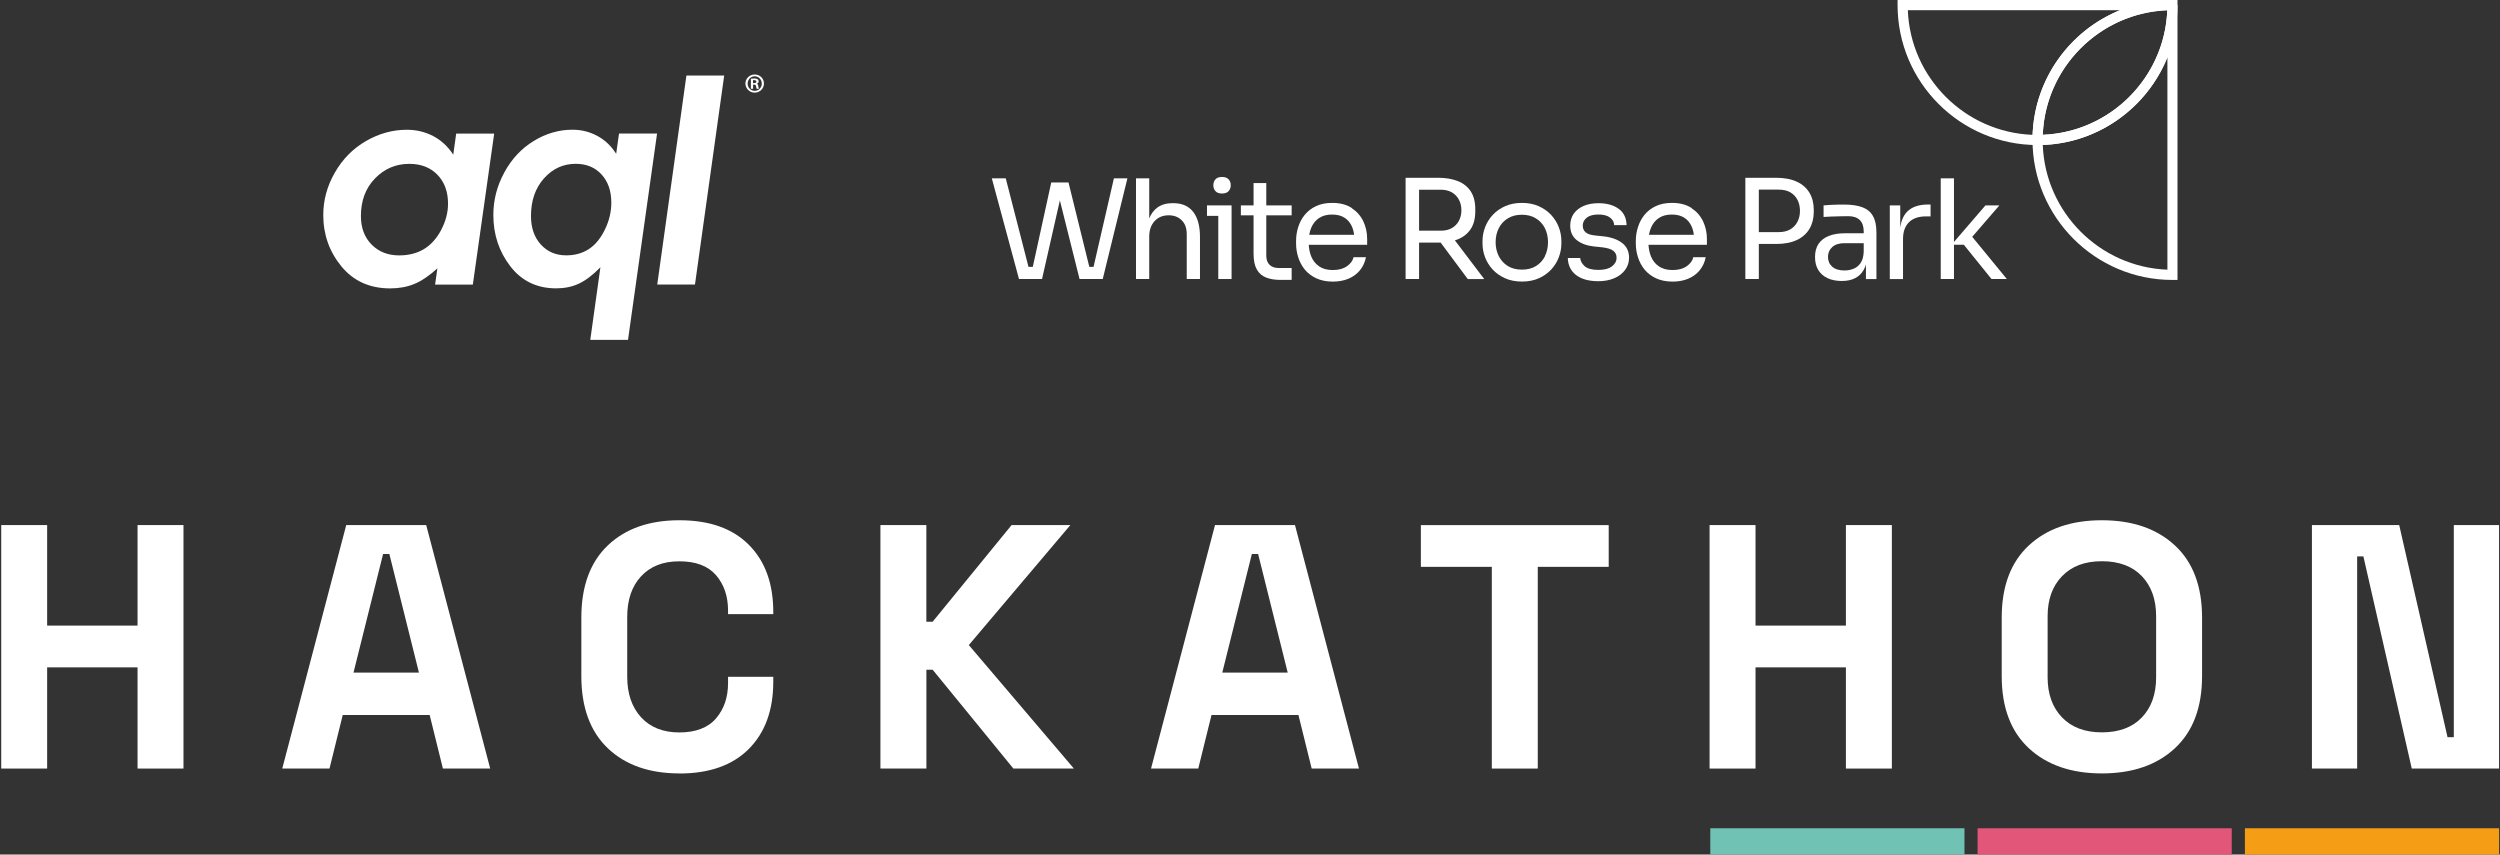 <svg width="629" height="215" viewBox="0 0 629 215" fill="none" xmlns="http://www.w3.org/2000/svg">
<rect x="0" y="0" width="629" height="215" fill="#333333" stroke="none"/>
<path d="M513.93 36.495H512.65C493.23 36.495 477.43 20.695 477.43 1.279V0H546.58V2.547C528.58 2.547 513.93 17.2 513.93 35.216V36.495ZM480.01 2.558C480.66 19.571 494.39 33.286 511.4 33.926C511.92 19.714 520.89 7.63 533.43 2.558H480.01Z" fill="white"/>
<path d="M547.86 70.432H546.58C527.17 70.432 511.38 54.632 511.38 35.216V33.937H512.66C530.66 33.937 545.32 19.284 545.32 1.268H547.86V70.421V70.432ZM513.96 36.462C514.6 53.474 528.31 67.201 545.32 67.852V14.433C540.24 26.969 528.16 35.955 513.96 36.473" fill="white"/>
<path d="M280.26 44.874L275.133 67.146H274.074L268.837 45.911H267.69H265.54H264.493L259.851 67.146H258.771L253.048 44.874H249.542L256.378 70.2H262.178L266.665 50.42L271.616 70.2H277.448L283.656 44.874H280.26Z" fill="white"/>
<path d="M295.188 51.115H295.045C293.49 51.115 292.223 51.479 291.23 52.195C290.315 52.857 289.621 53.783 289.146 54.952V44.863H285.817V70.2H289.146V59.516C289.146 57.918 289.587 56.628 290.48 55.646C291.374 54.665 292.553 54.169 294.042 54.169C295.387 54.169 296.478 54.588 297.316 55.415C298.165 56.253 298.584 57.422 298.584 58.921V70.2H301.914V59.616C301.914 56.881 301.352 54.786 300.216 53.32C299.08 51.854 297.405 51.115 295.188 51.115Z" fill="white"/>
<path d="M303.678 51.677V54.312H306.523V70.2H309.863V54.312V51.677H306.523H303.678Z" fill="white"/>
<path d="M307.46 48.689C308.198 48.689 308.75 48.491 309.114 48.094C309.477 47.697 309.654 47.201 309.654 46.605C309.654 46.01 309.477 45.503 309.114 45.117C308.75 44.72 308.209 44.522 307.46 44.522C306.71 44.522 306.17 44.72 305.817 45.117C305.453 45.514 305.277 46.01 305.277 46.605C305.277 47.201 305.453 47.708 305.817 48.094C306.17 48.491 306.721 48.689 307.46 48.689Z" fill="white"/>
<path d="M318.596 46.054H315.398V51.677H312.201V54.18H315.398V63.894C315.398 65.536 315.674 66.837 316.214 67.797C316.754 68.756 317.537 69.439 318.54 69.825C319.544 70.222 320.746 70.421 322.135 70.421H324.979V67.433H321.716C320.723 67.433 319.952 67.157 319.411 66.617C318.871 66.077 318.596 65.305 318.596 64.313V54.18H324.979V51.677H318.596V46.054Z" fill="white"/>
<path d="M340.14 52.35C338.828 51.479 337.174 51.049 335.156 51.049C333.602 51.049 332.257 51.324 331.11 51.865C329.963 52.405 329.026 53.133 328.276 54.048C327.538 54.963 326.986 55.988 326.634 57.124C326.27 58.259 326.093 59.428 326.093 60.63V61.258C326.093 62.438 326.27 63.596 326.634 64.732C326.986 65.867 327.538 66.893 328.276 67.808C329.015 68.723 329.974 69.451 331.154 70.013C332.334 70.564 333.734 70.851 335.355 70.851C336.81 70.851 338.122 70.608 339.28 70.123C340.438 69.638 341.397 68.932 342.158 68.006C342.918 67.08 343.426 65.977 343.679 64.709H340.559C340.371 65.569 339.82 66.319 338.905 66.97C337.99 67.62 336.81 67.94 335.344 67.94C333.877 67.94 332.808 67.631 331.904 67.025C331 66.407 330.338 65.581 329.908 64.522C329.544 63.64 329.346 62.659 329.28 61.589H343.977V60.101C343.977 58.546 343.657 57.091 343.029 55.724C342.389 54.356 341.419 53.243 340.107 52.372M331.849 54.886C332.72 54.279 333.811 53.982 335.123 53.982C336.435 53.982 337.45 54.246 338.277 54.775C339.115 55.305 339.732 56.054 340.151 57.014C340.416 57.631 340.603 58.315 340.691 59.075H329.401C329.511 58.458 329.666 57.874 329.886 57.344C330.316 56.308 330.967 55.481 331.827 54.886" fill="white"/>
<path d="M366.79 60.211C368.17 59.66 369.24 58.8 370.02 57.642C370.79 56.484 371.18 54.996 371.18 53.166V52.614C371.18 50.784 370.79 49.296 370.03 48.138C369.27 46.98 368.19 46.12 366.8 45.569C365.41 45.018 363.79 44.731 361.94 44.731H353.65V70.2H357.04V61.038H361.94C362.11 61.038 362.29 61.038 362.47 61.038L369.29 70.211H373.43L366.05 60.476C366.29 60.398 366.55 60.31 366.78 60.222M357.04 47.73H362.55C363.61 47.73 364.53 47.962 365.3 48.403C366.06 48.855 366.66 49.472 367.06 50.244C367.48 51.016 367.69 51.909 367.69 52.901C367.69 53.893 367.48 54.775 367.06 55.558C366.65 56.33 366.06 56.936 365.3 57.377C364.54 57.818 363.62 58.039 362.55 58.039H357.04V47.73Z" fill="white"/>
<path d="M390.24 54.048C389.38 53.133 388.34 52.405 387.12 51.865C385.9 51.324 384.5 51.049 382.92 51.049C381.34 51.049 379.94 51.324 378.72 51.865C377.49 52.405 376.45 53.133 375.6 54.048C374.74 54.963 374.1 55.988 373.66 57.135C373.22 58.282 373 59.439 373 60.619V61.247C373 62.427 373.21 63.585 373.64 64.721C374.07 65.856 374.71 66.882 375.54 67.797C376.39 68.712 377.42 69.439 378.65 70.002C379.88 70.553 381.3 70.84 382.92 70.84C384.54 70.84 385.96 70.564 387.19 70.002C388.41 69.451 389.45 68.712 390.3 67.797C391.14 66.882 391.77 65.856 392.2 64.721C392.63 63.585 392.84 62.427 392.84 61.247V60.619C392.84 59.439 392.62 58.271 392.18 57.135C391.74 55.988 391.09 54.963 390.24 54.048ZM388.73 64.445C388.21 65.481 387.45 66.319 386.47 66.926C385.49 67.543 384.3 67.841 382.91 67.841C381.52 67.841 380.34 67.532 379.35 66.926C378.37 66.308 377.62 65.481 377.09 64.445C376.57 63.408 376.3 62.24 376.3 60.939C376.3 59.638 376.57 58.436 377.1 57.399C377.63 56.363 378.39 55.536 379.39 54.93C380.38 54.323 381.55 54.026 382.9 54.026C384.24 54.026 385.43 54.323 386.41 54.93C387.4 55.536 388.16 56.352 388.69 57.399C389.21 58.436 389.48 59.616 389.48 60.939C389.48 62.262 389.21 63.397 388.7 64.445" fill="white"/>
<path d="M408.08 61.093C406.88 60.2 405.28 59.649 403.29 59.45L401.28 59.241C400.19 59.13 399.41 58.855 398.94 58.447C398.47 58.028 398.22 57.477 398.22 56.782C398.22 55.977 398.55 55.305 399.23 54.764C399.9 54.235 400.88 53.971 402.17 53.971C403.46 53.971 404.44 54.235 405.1 54.753C405.76 55.272 406.11 55.9 406.13 56.65H409.25C409.2 54.819 408.53 53.441 407.23 52.515C405.94 51.589 404.24 51.126 402.16 51.126C400.77 51.126 399.55 51.346 398.48 51.798C397.41 52.251 396.58 52.901 395.97 53.739C395.37 54.588 395.07 55.591 395.07 56.771C395.07 58.348 395.62 59.561 396.73 60.432C397.85 61.303 399.28 61.821 401.03 62.008L403.05 62.218C404.34 62.361 405.28 62.637 405.86 63.067C406.44 63.497 406.73 64.092 406.73 64.853C406.73 65.713 406.34 66.429 405.55 67.025C404.77 67.62 403.64 67.907 402.16 67.907C400.52 67.907 399.36 67.587 398.67 66.948C397.99 66.308 397.63 65.636 397.58 64.919H394.46C394.51 66.727 395.2 68.149 396.52 69.186C397.86 70.222 399.73 70.752 402.16 70.752C403.66 70.752 404.99 70.498 406.15 70.002C407.31 69.506 408.21 68.811 408.87 67.918C409.54 67.025 409.87 65.999 409.87 64.842C409.87 63.221 409.26 61.964 408.06 61.082" fill="white"/>
<path d="M425.62 52.35C424.31 51.479 422.66 51.049 420.64 51.049C419.08 51.049 417.74 51.324 416.59 51.865C415.44 52.405 414.51 53.133 413.76 54.048C413.02 54.963 412.47 55.988 412.12 57.124C411.75 58.259 411.57 59.428 411.57 60.63V61.258C411.57 62.438 411.75 63.596 412.12 64.732C412.48 65.867 413.02 66.893 413.76 67.808C414.5 68.723 415.46 69.451 416.64 70.013C417.82 70.564 419.22 70.851 420.84 70.851C422.29 70.851 423.6 70.608 424.76 70.123C425.92 69.638 426.88 68.932 427.64 68.006C428.4 67.08 428.91 65.977 429.16 64.709H426.04C425.85 65.569 425.3 66.319 424.39 66.97C423.47 67.62 422.29 67.94 420.83 67.94C419.36 67.94 418.29 67.631 417.39 67.025C416.48 66.407 415.82 65.581 415.39 64.522C415.03 63.64 414.83 62.659 414.76 61.589H429.46V60.101C429.46 58.546 429.14 57.091 428.51 55.724C427.87 54.356 426.9 53.243 425.59 52.372M417.33 54.886C418.2 54.279 419.29 53.982 420.6 53.982C421.92 53.982 422.93 54.246 423.76 54.775C424.6 55.305 425.21 56.054 425.63 57.014C425.9 57.631 426.08 58.315 426.17 59.075H414.88C414.99 58.458 415.15 57.874 415.37 57.344C415.8 56.308 416.45 55.481 417.31 54.886" fill="white"/>
<path d="M452.09 45.723C450.69 45.062 448.95 44.731 446.87 44.731H439.13V70.2H442.52V61.38H446.86C448.94 61.38 450.68 61.049 452.08 60.387C453.48 59.726 454.54 58.789 455.26 57.576C455.98 56.363 456.34 54.941 456.34 53.32V52.769C456.34 51.126 455.98 49.704 455.26 48.502C454.54 47.3 453.48 46.363 452.08 45.712M452.26 55.757C451.85 56.562 451.26 57.212 450.47 57.686C449.69 58.16 448.69 58.403 447.49 58.403H442.52V47.708H447.49C448.69 47.708 449.68 47.939 450.47 48.403C451.26 48.866 451.85 49.505 452.26 50.31C452.67 51.115 452.87 52.03 452.87 53.055C452.87 54.081 452.67 54.952 452.26 55.757Z" fill="white"/>
<path d="M468.56 52.14C467.35 51.688 465.8 51.468 463.9 51.468C463.35 51.468 462.77 51.468 462.17 51.49C461.57 51.501 460.98 51.523 460.42 51.556C459.86 51.589 459.32 51.633 458.81 51.677V54.588C459.32 54.544 459.92 54.511 460.62 54.489C461.31 54.467 462.04 54.445 462.8 54.423C463.56 54.401 464.3 54.389 465.02 54.389C466.28 54.389 467.25 54.709 467.92 55.36C468.58 56.01 468.91 56.969 468.91 58.237V58.689H464.22C462.62 58.689 461.26 58.91 460.13 59.362C459 59.814 458.14 60.476 457.54 61.358C456.96 62.24 456.66 63.331 456.66 64.654C456.66 65.977 456.93 67.014 457.47 67.918C458.02 68.822 458.8 69.506 459.8 69.98C460.8 70.454 462.01 70.696 463.4 70.696C464.69 70.696 465.8 70.465 466.71 70.002C467.63 69.539 468.35 68.866 468.86 67.973C469.12 67.543 469.32 67.069 469.47 66.551V70.211H472.11V58.48C472.11 56.749 471.82 55.371 471.23 54.345C470.66 53.331 469.77 52.592 468.57 52.14M468.14 66.165C467.66 66.848 467.07 67.334 466.35 67.62C465.63 67.907 464.88 68.05 464.09 68.05C462.75 68.05 461.72 67.742 461 67.113C460.29 66.485 459.92 65.669 459.92 64.654C459.92 63.64 460.29 62.802 461 62.152C461.72 61.501 462.75 61.181 464.09 61.181H468.91V63.331C468.86 64.533 468.6 65.481 468.13 66.165" fill="white"/>
<path d="M479.75 53.353C478.89 54.268 478.34 55.569 478.1 57.245V51.677H475.47V70.211H478.8V60.178C478.8 58.326 479.29 56.914 480.29 55.922C481.28 54.941 482.7 54.445 484.55 54.445H485.73V51.457H485.1C482.72 51.457 480.94 52.085 479.75 53.353Z" fill="white"/>
<path d="M496.21 59.583L503.04 51.677H499.54L491.62 60.873V44.874H488.29V70.2H491.62V61.567H494.09L501.06 70.2H504.92L496.21 59.583Z" fill="white"/>
<path d="M512.65 36.495H511.37V35.216C511.38 15.8 527.17 0 546.58 0H547.86V1.279C547.86 20.695 532.06 36.495 512.66 36.495M545.29 2.58C528.31 3.253 514.63 16.946 513.96 33.926C530.94 33.253 544.62 19.571 545.29 2.58Z" fill="white"/>
<path d="M189.882 18.744C188.592 18.744 187.545 19.769 187.545 21.015C187.545 22.261 188.592 23.308 189.882 23.308C191.172 23.308 192.209 22.305 192.209 21.015C192.209 19.725 191.183 18.744 189.893 18.744H189.882ZM189.882 22.856C188.89 22.856 188.107 22.051 188.107 21.037C188.107 20.023 188.89 19.196 189.871 19.196H189.882C190.875 19.196 191.669 20.023 191.669 21.037C191.669 22.051 190.875 22.856 189.882 22.856Z" fill="white"/>
<path d="M190.367 21.103C190.643 21.015 190.875 20.805 190.875 20.497C190.875 20.232 190.786 20.067 190.643 19.956C190.467 19.824 190.202 19.747 189.75 19.747C189.353 19.747 189.133 19.791 188.923 19.813V22.338H189.474V21.291H189.728C190.004 21.291 190.169 21.401 190.213 21.676C190.268 22.018 190.312 22.239 190.367 22.338H190.941C190.908 22.25 190.853 22.106 190.797 21.71C190.753 21.335 190.61 21.125 190.378 21.092L190.367 21.103ZM189.728 20.894H189.463V20.166C189.541 20.166 189.629 20.166 189.772 20.166C190.147 20.166 190.301 20.331 190.301 20.541C190.301 20.794 190.059 20.905 189.728 20.905V20.894Z" fill="white"/>
<path d="M114.776 33.606L114.037 38.92C112.714 36.881 111.038 35.315 109.009 34.246C106.981 33.187 104.775 32.647 102.372 32.647C98.789 32.647 95.36 33.595 92.085 35.481C88.81 37.377 86.197 40.023 84.257 43.408C82.305 46.793 81.335 50.354 81.335 54.103C81.335 59.009 82.857 63.309 85.889 67.014C88.932 70.707 93.022 72.56 98.171 72.56C100.409 72.56 102.438 72.185 104.235 71.446C106.032 70.707 107.973 69.395 110.046 67.521L109.472 71.6H118.965L124.335 33.617H114.765L114.776 33.606ZM110.972 57.918C109.792 60.101 108.315 61.699 106.573 62.725C104.82 63.75 102.78 64.257 100.431 64.257C97.609 64.257 95.293 63.353 93.496 61.534C91.699 59.715 90.806 57.322 90.806 54.345C90.806 50.486 91.986 47.333 94.356 44.885C96.727 42.438 99.604 41.225 103 41.225C105.922 41.225 108.271 42.14 110.057 43.97C111.832 45.8 112.725 48.226 112.725 51.236C112.725 53.507 112.13 55.746 110.95 57.929L110.972 57.918Z" fill="white"/>
<path d="M155.03 38.7C153.784 36.726 152.197 35.216 150.278 34.191C148.36 33.154 146.265 32.636 144.005 32.636C140.62 32.636 137.378 33.584 134.28 35.47C131.182 37.366 128.712 40.012 126.882 43.397C125.041 46.771 124.125 50.343 124.125 54.092C124.125 58.998 125.548 63.298 128.403 67.003C131.248 70.696 135.096 72.549 139.925 72.549C142.031 72.549 143.928 72.163 145.614 71.38C147.301 70.597 149.121 69.23 151.061 67.256L148.514 85.504H158.007L165.317 33.595H155.747L155.03 38.689V38.7ZM152.175 57.796C151.083 60.024 149.738 61.655 148.117 62.692C146.508 63.728 144.622 64.246 142.461 64.246C139.859 64.246 137.731 63.342 136.077 61.523C134.412 59.704 133.597 57.311 133.597 54.334C133.597 50.464 134.688 47.322 136.871 44.874C139.054 42.427 141.711 41.214 144.854 41.214C147.544 41.214 149.705 42.107 151.348 43.893C152.991 45.69 153.807 48.05 153.807 50.983C153.807 53.298 153.266 55.58 152.175 57.796Z" fill="white"/>
<path d="M165.361 71.59H174.854L182.209 18.997H172.704L165.361 71.59Z" fill="white"/>
<path d="M0.308 193.368V132.109H11.862V157.402H34.608V132.109H46.163V193.368H34.608V167.909H11.862V193.368H0.308Z" fill="white"/>
<path d="M71.015 193.368L87.113 132.109H107.234L123.332 193.368H111.435L108.105 179.894H86.231L82.901 193.368H71.004H71.015ZM88.954 169.222H105.404L97.962 139.386H96.385L88.943 169.222H88.954Z" fill="white"/>
<path d="M170.94 194.592C163.354 194.592 157.345 192.475 152.913 188.252C148.481 184.018 146.265 177.965 146.265 170.093V155.395C146.265 147.523 148.481 141.47 152.913 137.236C157.345 133.002 163.354 130.896 170.94 130.896C178.526 130.896 184.281 132.947 188.394 137.06C192.506 141.172 194.557 146.817 194.557 153.995V154.524H183.178V153.653C183.178 150.037 182.175 147.06 180.157 144.723C178.14 142.385 175.064 141.227 170.929 141.227C166.794 141.227 163.641 142.484 161.304 144.987C158.966 147.501 157.808 150.908 157.808 155.23V170.28C157.808 174.536 158.977 177.932 161.304 180.479C163.641 183.015 166.85 184.283 170.929 184.283C175.008 184.283 178.151 183.103 180.157 180.743C182.175 178.384 183.178 175.418 183.178 171.857V170.28H194.557V171.504C194.557 178.682 192.495 184.327 188.394 188.439C184.292 192.552 178.46 194.614 170.94 194.614V194.592Z" fill="white"/>
<path d="M221.515 193.368V132.109H233.07V156.432H234.646L254.515 132.109H269.3L243.754 162.297L270.182 193.357H254.956L234.657 168.505H233.081V193.357H221.526L221.515 193.368Z" fill="white"/>
<path d="M289.598 193.368L305.696 132.109H325.818L341.915 193.368H330.018L326.689 179.894H304.814L301.484 193.368H289.587H289.598ZM307.537 169.222H323.987L316.545 139.386H314.968L307.526 169.222H307.537Z" fill="white"/>
<path d="M375.34 193.368V142.617H357.49V132.12H404.75V142.617H386.9V193.368H375.34Z" fill="white"/>
<path d="M430.13 193.368V132.109H441.69V157.402H464.43V132.109H475.99V193.368H464.43V167.909H441.69V193.368H430.13Z" fill="white"/>
<path d="M528.83 194.592C521.14 194.592 515.01 192.475 510.45 188.252C505.9 184.018 503.63 177.965 503.63 170.093V155.395C503.63 147.523 505.9 141.47 510.45 137.236C515.01 133.002 521.13 130.896 528.83 130.896C536.54 130.896 542.66 133.013 547.21 137.236C551.77 141.459 554.04 147.523 554.04 155.395V170.093C554.04 177.965 551.77 184.018 547.21 188.252C542.66 192.486 536.54 194.592 528.83 194.592ZM528.83 184.26C533.15 184.26 536.51 183.004 538.9 180.501C541.29 177.998 542.48 174.635 542.48 170.434V155.032C542.48 150.831 541.29 147.479 538.9 144.965C536.51 142.462 533.15 141.205 528.83 141.205C524.51 141.205 521.24 142.462 518.81 144.965C516.38 147.479 515.18 150.831 515.18 155.032V170.434C515.18 174.635 516.4 177.987 518.81 180.501C521.23 183.015 524.57 184.26 528.83 184.26Z" fill="white"/>
<path d="M581.68 193.368V132.109H603.64L615.8 185.484H617.38V132.109H628.76V193.368H606.8L594.63 139.993H593.06V193.368H581.68Z" fill="white"/>
<path d="M494.26 208.385H430.31V215H494.26V208.385Z" fill="#70C2B4"/>
<path d="M561.51 208.385H497.56V215H561.51V208.385Z" fill="#E15679"/>
<path d="M628.77 208.385H564.82V215H628.77V208.385Z" fill="#F59D15"/>
</svg>
